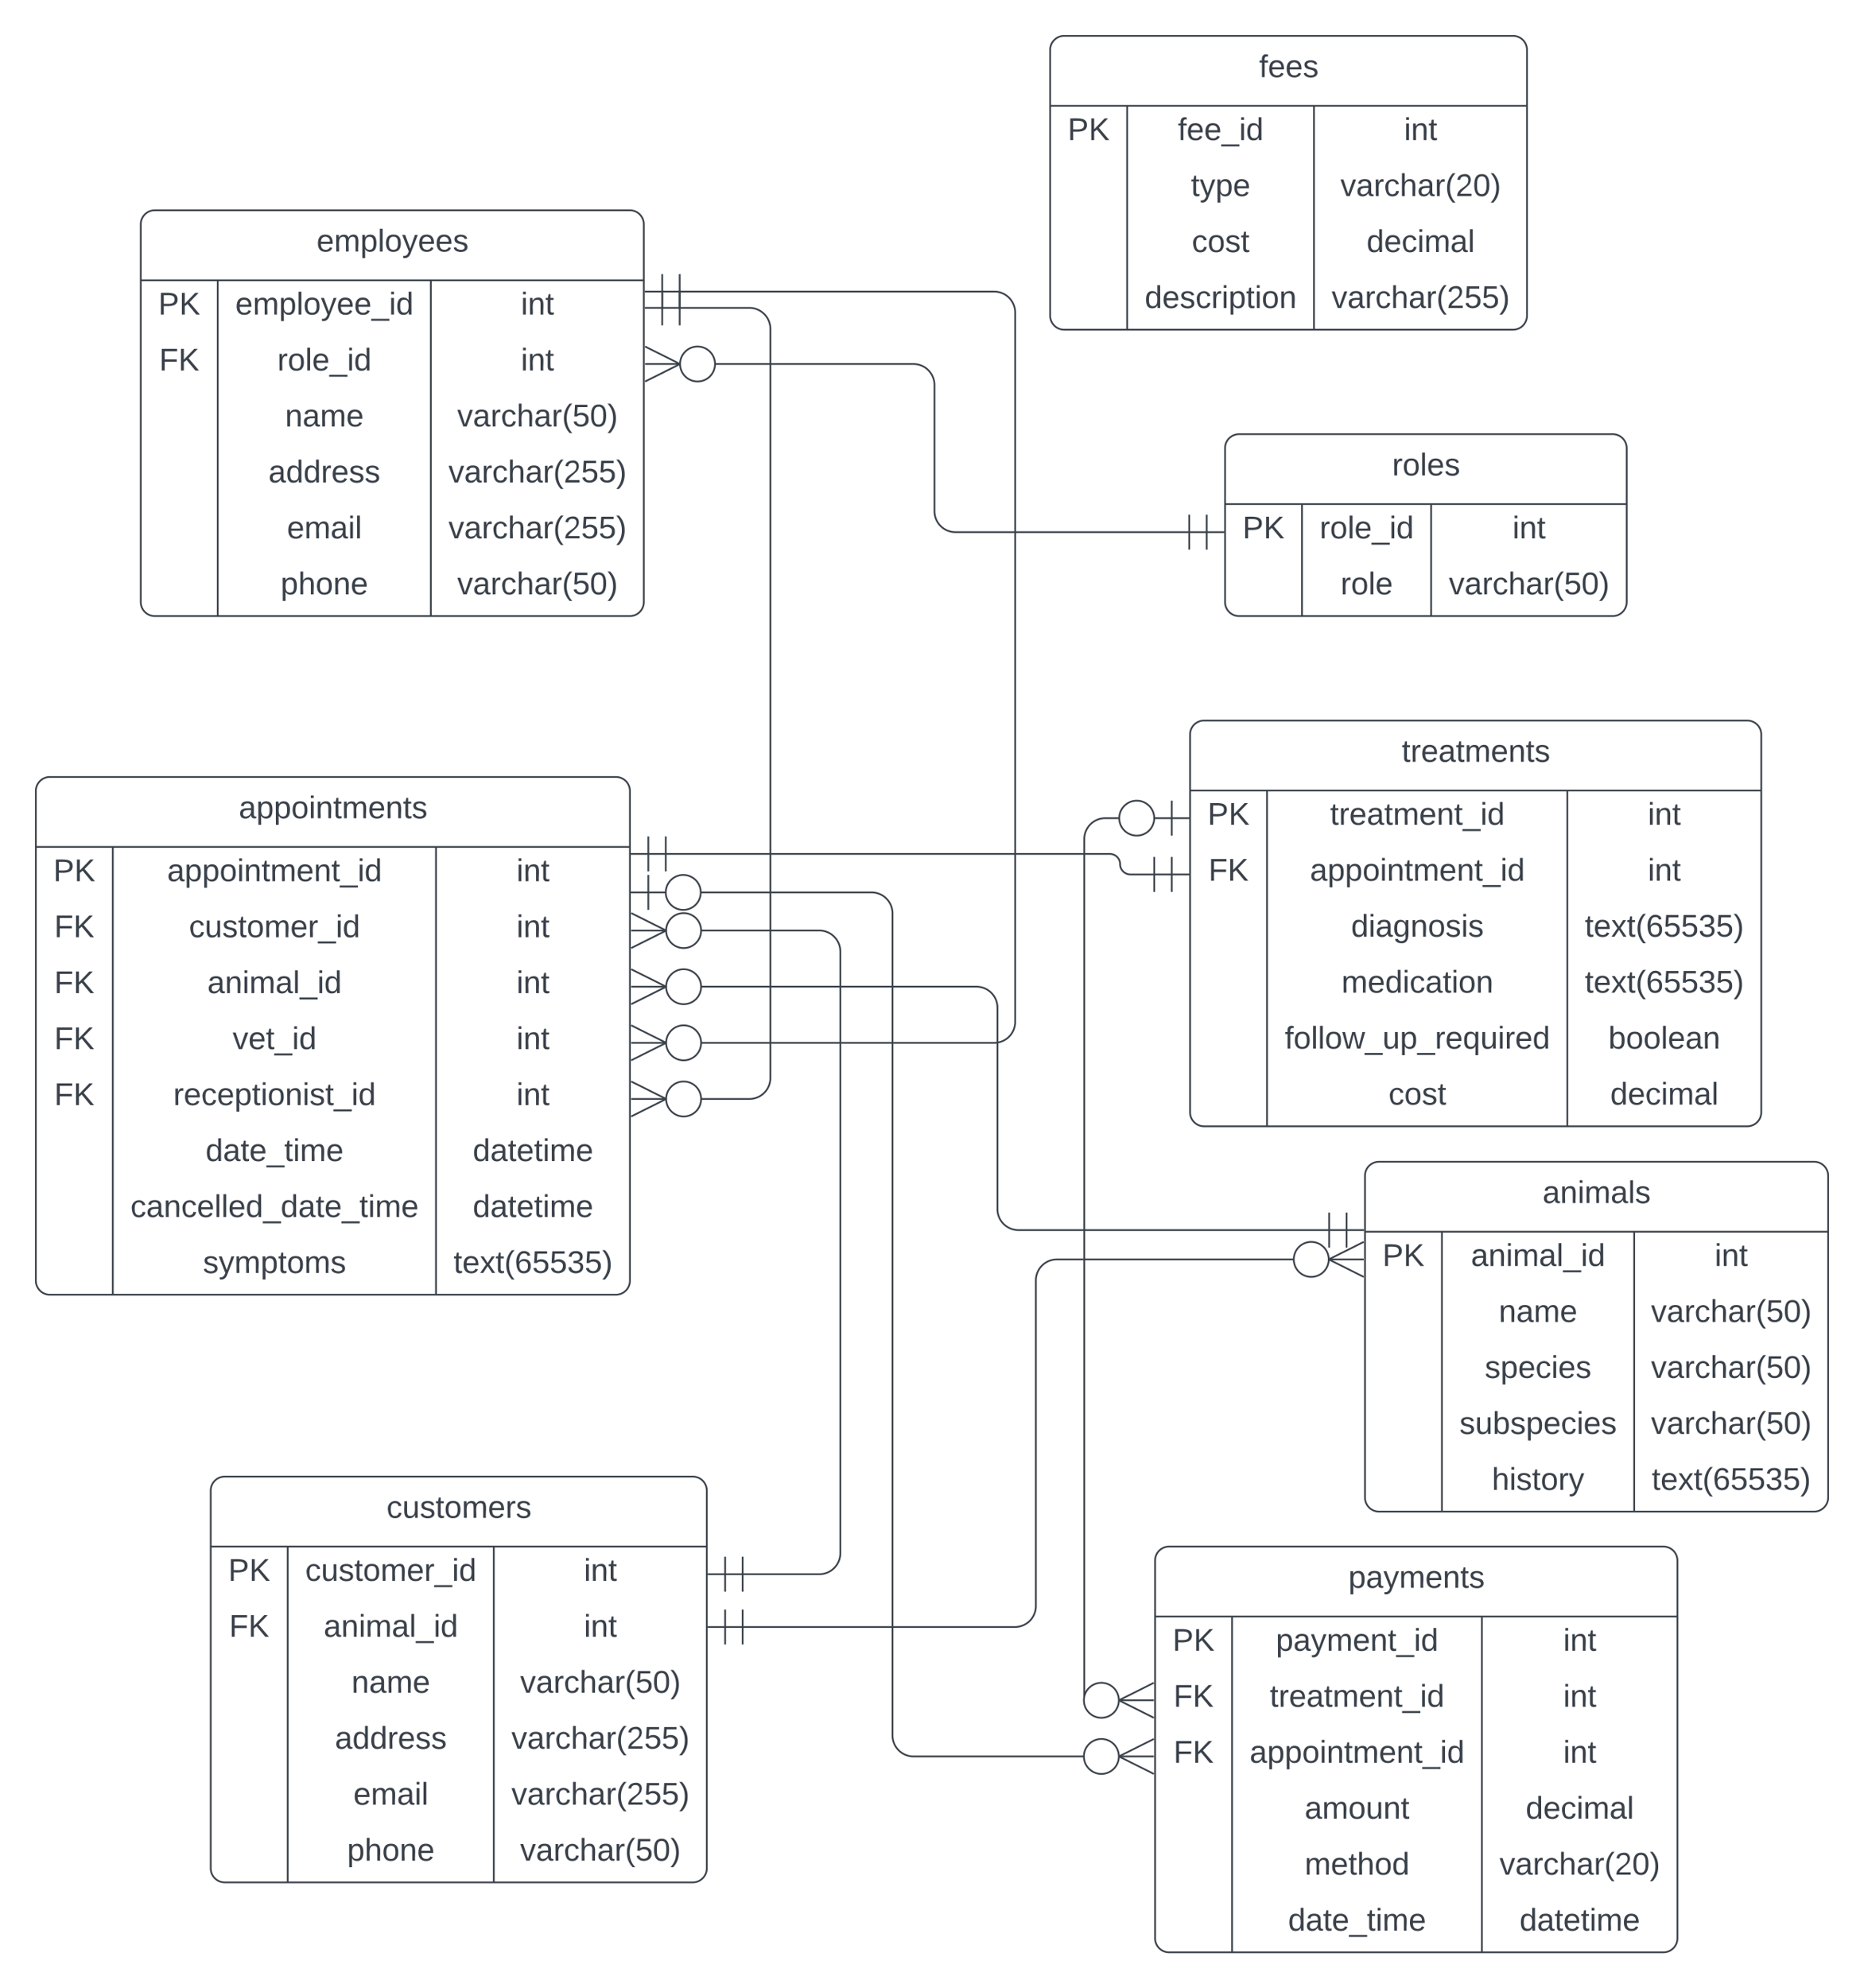 <svg xmlns="http://www.w3.org/2000/svg" xmlns:xlink="http://www.w3.org/1999/xlink" xmlns:lucid="lucid" width="1065.85" height="1136.73"><g transform="translate(-419.5 684.229)" lucid:page-tab-id="0_0"><path d="M0-1000h1500V500H0z" fill="#fff"/><path d="M1200-12a8 8 0 0 1 8-8h248.85a8 8 0 0 1 8 8v184a8 8 0 0 1-8 8H1208a8 8 0 0 1-8-8z" fill="#fff"/><path d="M1200-12a8 8 0 0 1 8-8h248.85a8 8 0 0 1 8 8v184a8 8 0 0 1-8 8H1208a8 8 0 0 1-8-8zM1200 20h264.85M1244 20v160M1353.95 20v160" stroke="#3a414a" fill="none"/><use xlink:href="#a" transform="matrix(1,0,0,1,1210,-20) translate(91.575 23.6)"/><use xlink:href="#b" transform="matrix(1,0,0,1,1205,22.5) translate(5 17.1)"/><use xlink:href="#c" transform="matrix(1,0,0,1,1249,22.5) translate(11.6 17.1)"/><use xlink:href="#d" transform="matrix(1,0,0,1,1358.95,22.5) translate(41.025 17.1)"/><use xlink:href="#e" transform="matrix(1,0,0,1,1249,54.5) translate(27.525 17.1)"/><use xlink:href="#f" transform="matrix(1,0,0,1,1358.95,54.5) translate(4.6 17.1)"/><use xlink:href="#g" transform="matrix(1,0,0,1,1249,86.5) translate(19.525 17.1)"/><use xlink:href="#f" transform="matrix(1,0,0,1,1358.95,86.5) translate(4.6 17.1)"/><use xlink:href="#h" transform="matrix(1,0,0,1,1249,118.5) translate(5.025 17.1)"/><use xlink:href="#f" transform="matrix(1,0,0,1,1358.95,118.5) translate(4.6 17.1)"/><use xlink:href="#i" transform="matrix(1,0,0,1,1249,150.5) translate(23.55 17.1)"/><use xlink:href="#j" transform="matrix(1,0,0,1,1358.95,150.5) translate(5.05 17.1)"/><path d="M440-232a8 8 0 0 1 8-8h323.7a8 8 0 0 1 8 8V48a8 8 0 0 1-8 8H448a8 8 0 0 1-8-8z" fill="#fff"/><path d="M440-232a8 8 0 0 1 8-8h323.7a8 8 0 0 1 8 8V48a8 8 0 0 1-8 8H448a8 8 0 0 1-8-8zM440-200h339.7M484-200V56M668.8-200V56" stroke="#3a414a" fill="none"/><use xlink:href="#k" transform="matrix(1,0,0,1,450,-240) translate(106.05 23.6)"/><use xlink:href="#b" transform="matrix(1,0,0,1,445,-197.5) translate(5 17.1)"/><use xlink:href="#l" transform="matrix(1,0,0,1,489,-197.5) translate(26.075 17.1)"/><use xlink:href="#d" transform="matrix(1,0,0,1,673.8,-197.5) translate(41.025 17.1)"/><use xlink:href="#m" transform="matrix(1,0,0,1,445,-165.5) translate(5.525 17.1)"/><use xlink:href="#n" transform="matrix(1,0,0,1,489,-165.5) translate(38.575 17.1)"/><use xlink:href="#d" transform="matrix(1,0,0,1,673.8,-165.5) translate(41.025 17.1)"/><use xlink:href="#m" transform="matrix(1,0,0,1,445,-133.5) translate(5.525 17.1)"/><use xlink:href="#c" transform="matrix(1,0,0,1,489,-133.5) translate(49.1 17.1)"/><use xlink:href="#d" transform="matrix(1,0,0,1,673.8,-133.5) translate(41.025 17.1)"/><use xlink:href="#m" transform="matrix(1,0,0,1,445,-101.5) translate(5.525 17.1)"/><use xlink:href="#o" transform="matrix(1,0,0,1,489,-101.5) translate(63.525 17.1)"/><use xlink:href="#d" transform="matrix(1,0,0,1,673.8,-101.5) translate(41.025 17.1)"/><use xlink:href="#m" transform="matrix(1,0,0,1,445,-69.5) translate(5.525 17.1)"/><use xlink:href="#p" transform="matrix(1,0,0,1,489,-69.5) translate(29.6 17.1)"/><use xlink:href="#d" transform="matrix(1,0,0,1,673.8,-69.5) translate(41.025 17.1)"/><use xlink:href="#q" transform="matrix(1,0,0,1,489,-37.5) translate(48.05 17.1)"/><use xlink:href="#r" transform="matrix(1,0,0,1,673.8,-37.5) translate(16.05 17.1)"/><use xlink:href="#s" transform="matrix(1,0,0,1,489,-5.5) translate(5.1 17.1)"/><use xlink:href="#r" transform="matrix(1,0,0,1,673.8,-5.5) translate(16.05 17.1)"/><use xlink:href="#t" transform="matrix(1,0,0,1,489,26.5) translate(46.55 17.1)"/><use xlink:href="#j" transform="matrix(1,0,0,1,673.8,26.5) translate(5.05 17.1)"/><path d="M540 168a8 8 0 0 1 8-8h267.65a8 8 0 0 1 8 8v216a8 8 0 0 1-8 8H548a8 8 0 0 1-8-8z" fill="#fff"/><path d="M540 168a8 8 0 0 1 8-8h267.65a8 8 0 0 1 8 8v216a8 8 0 0 1-8 8H548a8 8 0 0 1-8-8zM540 200h283.65M584 200v192M701.85 200v192" stroke="#3a414a" fill="none"/><use xlink:href="#u" transform="matrix(1,0,0,1,550,160) translate(90.55 23.6)"/><use xlink:href="#b" transform="matrix(1,0,0,1,545,202.5) translate(5 17.1)"/><use xlink:href="#n" transform="matrix(1,0,0,1,589,202.5) translate(5.075 17.1)"/><use xlink:href="#d" transform="matrix(1,0,0,1,706.85,202.5) translate(46.525 17.1)"/><use xlink:href="#m" transform="matrix(1,0,0,1,545,234.5) translate(5.525 17.1)"/><use xlink:href="#c" transform="matrix(1,0,0,1,589,234.5) translate(15.6 17.1)"/><use xlink:href="#d" transform="matrix(1,0,0,1,706.85,234.5) translate(46.525 17.1)"/><use xlink:href="#e" transform="matrix(1,0,0,1,589,266.5) translate(31.525 17.1)"/><use xlink:href="#f" transform="matrix(1,0,0,1,706.85,266.5) translate(10.1 17.1)"/><use xlink:href="#v" transform="matrix(1,0,0,1,589,298.5) translate(22.025 17.1)"/><use xlink:href="#w" transform="matrix(1,0,0,1,706.85,298.5) translate(5.1 17.1)"/><use xlink:href="#x" transform="matrix(1,0,0,1,589,330.5) translate(32.575 17.1)"/><use xlink:href="#w" transform="matrix(1,0,0,1,706.85,330.5) translate(5.1 17.1)"/><use xlink:href="#y" transform="matrix(1,0,0,1,589,362.5) translate(29 17.1)"/><use xlink:href="#f" transform="matrix(1,0,0,1,706.85,362.5) translate(10.1 17.1)"/><path d="M500-556a8 8 0 0 1 8-8h271.65a8 8 0 0 1 8 8v216a8 8 0 0 1-8 8H508a8 8 0 0 1-8-8z" fill="#fff"/><path d="M500-556a8 8 0 0 1 8-8h271.65a8 8 0 0 1 8 8v216a8 8 0 0 1-8 8H508a8 8 0 0 1-8-8zM500-524h287.65M544-524v192M665.85-524v192" stroke="#3a414a" fill="none"/><use xlink:href="#z" transform="matrix(1,0,0,1,510,-564) translate(90.55 23.6)"/><use xlink:href="#b" transform="matrix(1,0,0,1,505,-521.5) translate(5 17.1)"/><use xlink:href="#A" transform="matrix(1,0,0,1,549,-521.5) translate(5.075 17.1)"/><use xlink:href="#d" transform="matrix(1,0,0,1,670.85,-521.5) translate(46.525 17.1)"/><use xlink:href="#m" transform="matrix(1,0,0,1,505,-489.5) translate(5.525 17.1)"/><use xlink:href="#B" transform="matrix(1,0,0,1,549,-489.5) translate(29.075 17.1)"/><use xlink:href="#d" transform="matrix(1,0,0,1,670.85,-489.5) translate(46.525 17.1)"/><use xlink:href="#e" transform="matrix(1,0,0,1,549,-457.5) translate(33.525 17.1)"/><use xlink:href="#f" transform="matrix(1,0,0,1,670.85,-457.5) translate(10.1 17.1)"/><use xlink:href="#v" transform="matrix(1,0,0,1,549,-425.5) translate(24.025 17.1)"/><use xlink:href="#w" transform="matrix(1,0,0,1,670.85,-425.5) translate(5.1 17.1)"/><use xlink:href="#x" transform="matrix(1,0,0,1,549,-393.5) translate(34.575 17.1)"/><use xlink:href="#w" transform="matrix(1,0,0,1,670.85,-393.5) translate(5.1 17.1)"/><use xlink:href="#y" transform="matrix(1,0,0,1,549,-361.5) translate(31 17.1)"/><use xlink:href="#f" transform="matrix(1,0,0,1,670.85,-361.5) translate(10.1 17.1)"/><path d="M1020-655.73a8 8 0 0 1 8-8h256.65a8 8 0 0 1 8 8v152a8 8 0 0 1-8 8H1028a8 8 0 0 1-8-8z" fill="#fff"/><path d="M1020-655.73a8 8 0 0 1 8-8h256.65a8 8 0 0 1 8 8v152a8 8 0 0 1-8 8H1028a8 8 0 0 1-8-8zM1020-623.73h272.65M1064-623.73v128M1170.85-623.73v128" stroke="#3a414a" fill="none"/><use xlink:href="#C" transform="matrix(1,0,0,1,1030,-663.729) translate(109.5 23.6)"/><use xlink:href="#b" transform="matrix(1,0,0,1,1025,-621.229) translate(5 17.1)"/><use xlink:href="#D" transform="matrix(1,0,0,1,1069,-621.229) translate(24.025 17.1)"/><use xlink:href="#d" transform="matrix(1,0,0,1,1175.85,-621.229) translate(46.525 17.1)"/><use xlink:href="#E" transform="matrix(1,0,0,1,1069,-589.229) translate(31.5 17.1)"/><use xlink:href="#F" transform="matrix(1,0,0,1,1175.85,-589.229) translate(10.1 17.1)"/><use xlink:href="#G" transform="matrix(1,0,0,1,1069,-557.229) translate(32 17.1)"/><use xlink:href="#H" transform="matrix(1,0,0,1,1175.85,-557.229) translate(25.075 17.1)"/><use xlink:href="#I" transform="matrix(1,0,0,1,1069,-525.229) translate(5.075 17.1)"/><use xlink:href="#w" transform="matrix(1,0,0,1,1175.85,-525.229) translate(5.1 17.1)"/><path d="M1080 208a8 8 0 0 1 8-8h282.65a8 8 0 0 1 8 8v216a8 8 0 0 1-8 8H1088a8 8 0 0 1-8-8z" fill="#fff"/><path d="M1080 208a8 8 0 0 1 8-8h282.65a8 8 0 0 1 8 8v216a8 8 0 0 1-8 8H1088a8 8 0 0 1-8-8zM1080 240h298.65M1124 240v192M1266.85 240v192" stroke="#3a414a" fill="none"/><use xlink:href="#J" transform="matrix(1,0,0,1,1090,200) translate(100.525 23.6)"/><use xlink:href="#b" transform="matrix(1,0,0,1,1085,242.5) translate(5 17.1)"/><use xlink:href="#K" transform="matrix(1,0,0,1,1129,242.5) translate(20.05 17.1)"/><use xlink:href="#d" transform="matrix(1,0,0,1,1271.85,242.5) translate(41.525 17.1)"/><use xlink:href="#m" transform="matrix(1,0,0,1,1085,274.5) translate(5.525 17.1)"/><use xlink:href="#L" transform="matrix(1,0,0,1,1129,274.5) translate(16.575 17.1)"/><use xlink:href="#d" transform="matrix(1,0,0,1,1271.85,274.5) translate(41.525 17.1)"/><use xlink:href="#m" transform="matrix(1,0,0,1,1085,306.5) translate(5.525 17.1)"/><use xlink:href="#l" transform="matrix(1,0,0,1,1129,306.5) translate(5.075 17.1)"/><use xlink:href="#d" transform="matrix(1,0,0,1,1271.85,306.5) translate(41.525 17.1)"/><use xlink:href="#M" transform="matrix(1,0,0,1,1129,338.5) translate(36.525 17.1)"/><use xlink:href="#H" transform="matrix(1,0,0,1,1271.85,338.5) translate(20.075 17.1)"/><use xlink:href="#N" transform="matrix(1,0,0,1,1129,370.5) translate(36.525 17.1)"/><use xlink:href="#F" transform="matrix(1,0,0,1,1271.85,370.5) translate(5.1 17.1)"/><use xlink:href="#q" transform="matrix(1,0,0,1,1129,402.5) translate(27.05 17.1)"/><use xlink:href="#r" transform="matrix(1,0,0,1,1271.85,402.5) translate(16.55 17.1)"/><path d="M1120-428a8 8 0 0 1 8-8h213.65a8 8 0 0 1 8 8v88a8 8 0 0 1-8 8H1128a8 8 0 0 1-8-8z" fill="#fff"/><path d="M1120-428a8 8 0 0 1 8-8h213.65a8 8 0 0 1 8 8v88a8 8 0 0 1-8 8H1128a8 8 0 0 1-8-8zM1120-396h229.65M1164-396v64M1237.85-396v64" stroke="#3a414a" fill="none"/><use xlink:href="#O" transform="matrix(1,0,0,1,1130,-436) translate(85.55 23.6)"/><use xlink:href="#b" transform="matrix(1,0,0,1,1125,-393.5) translate(5 17.1)"/><use xlink:href="#B" transform="matrix(1,0,0,1,1169,-393.5) translate(5.075 17.1)"/><use xlink:href="#d" transform="matrix(1,0,0,1,1242.85,-393.5) translate(41.525 17.1)"/><use xlink:href="#P" transform="matrix(1,0,0,1,1169,-361.5) translate(17.05 17.1)"/><use xlink:href="#f" transform="matrix(1,0,0,1,1242.85,-361.5) translate(5.1 17.1)"/><path d="M1100-264.27a8 8 0 0 1 8-8h310.6a8 8 0 0 1 8 8v216a8 8 0 0 1-8 8H1108a8 8 0 0 1-8-8z" fill="#fff"/><path d="M1100-264.27a8 8 0 0 1 8-8h310.6a8 8 0 0 1 8 8v216a8 8 0 0 1-8 8H1108a8 8 0 0 1-8-8zM1100-232.27h326.6M1144-232.27v192M1315.7-232.27v192" stroke="#3a414a" fill="none"/><use xlink:href="#Q" transform="matrix(1,0,0,1,1110,-272.271) translate(111.05 23.6)"/><use xlink:href="#b" transform="matrix(1,0,0,1,1105,-229.771) translate(5 17.1)"/><use xlink:href="#L" transform="matrix(1,0,0,1,1149,-229.771) translate(31.075 17.1)"/><use xlink:href="#d" transform="matrix(1,0,0,1,1320.7,-229.771) translate(41.025 17.1)"/><use xlink:href="#m" transform="matrix(1,0,0,1,1105,-197.771) translate(5.525 17.1)"/><use xlink:href="#l" transform="matrix(1,0,0,1,1149,-197.771) translate(19.575 17.1)"/><use xlink:href="#d" transform="matrix(1,0,0,1,1320.7,-197.771) translate(41.025 17.1)"/><use xlink:href="#R" transform="matrix(1,0,0,1,1149,-165.771) translate(43.05 17.1)"/><use xlink:href="#j" transform="matrix(1,0,0,1,1320.7,-165.771) translate(5.05 17.1)"/><use xlink:href="#S" transform="matrix(1,0,0,1,1149,-133.771) translate(37.575 17.1)"/><use xlink:href="#j" transform="matrix(1,0,0,1,1320.7,-133.771) translate(5.05 17.1)"/><use xlink:href="#T" transform="matrix(1,0,0,1,1149,-101.771) translate(5.15 17.1)"/><use xlink:href="#U" transform="matrix(1,0,0,1,1320.7,-101.771) translate(18.525 17.1)"/><use xlink:href="#G" transform="matrix(1,0,0,1,1149,-69.771) translate(64.5 17.1)"/><use xlink:href="#H" transform="matrix(1,0,0,1,1320.7,-69.771) translate(19.575 17.1)"/><path d="M800.2-196h253.93a5.87 5.87 0 0 1 5.87 5.87 5.87 5.87 0 0 0 5.87 5.86h13.63" stroke="#3a414a" fill="none"/><path d="M790.2-186v-20M780.2-196h20M800.2-186v-20M1089.5-194.27v20M1099.5-184.27h-20M1079.5-194.27v20" stroke="#3a414a" fill="#fff"/><path d="M844.15 215.8H888a12 12 0 0 0 12-12V-140.2a12 12 0 0 0-12-12h-68.3" stroke="#3a414a" fill="none"/><path d="M834.15 225.8v-20M824.15 215.8h20M844.15 225.8v-20" stroke="#3a414a" fill="#fff"/><path d="M780.42-162.18l20 10-20 10" stroke="#3a414a" fill="#fff" fill-opacity="0"/><path d="M780.42-152.18h20M820.42-152.18c0 5.53-4.47 10-10 10-5.52 0-10-4.47-10-10 0-5.52 4.48-10 10-10 5.53 0 10 4.48 10 10" stroke="#3a414a" fill="#fff"/><path d="M1179.5 19.07h-177.65a12 12 0 0 1-12-12V-108.1a12 12 0 0 0-12-12H819.7" stroke="#3a414a" fill="none"/><path d="M1189.5 9.06v20M1199.5 19.07h-20M1179.5 9.06v20" stroke="#3a414a" fill="#fff"/><path d="M780.42-130.08l20 10-20 10" stroke="#3a414a" fill="#fff" fill-opacity="0"/><path d="M780.42-120.08h20M820.42-120.08c0 5.52-4.47 10-10 10-5.52 0-10-4.48-10-10 0-5.53 4.48-10 10-10 5.53 0 10 4.48 10 10" stroke="#3a414a" fill="#fff"/><path d="M808.15-517.5H988a12 12 0 0 1 12 12V-100a12 12 0 0 1-12 12H819.7" stroke="#3a414a" fill="none"/><path d="M798.15-507.5v-20M788.15-517.5h20M808.15-507.5v-20" stroke="#3a414a" fill="#fff"/><path d="M780.42-98l20 10-20 10" stroke="#3a414a" fill="#fff" fill-opacity="0"/><path d="M780.42-88h20M820.42-88c0 5.53-4.47 10-10 10-5.52 0-10-4.47-10-10 0-5.5 4.48-10 10-10 5.53 0 10 4.5 10 10" stroke="#3a414a" fill="#fff"/><path d="M808.15-508.2H848a12 12 0 0 1 12 12v428.3a12 12 0 0 1-12 12h-28.3" stroke="#3a414a" fill="none"/><path d="M798.15-498.2v-20M788.15-508.2h20M808.15-498.2v-20" stroke="#3a414a" fill="#fff"/><path d="M780.42-65.9l20 10-20 10" stroke="#3a414a" fill="#fff" fill-opacity="0"/><path d="M780.42-55.9h20M820.42-55.9c0 5.53-4.47 10-10 10-5.52 0-10-4.47-10-10 0-5.52 4.48-10 10-10 5.53 0 10 4.48 10 10" stroke="#3a414a" fill="#fff"/><path d="M827.65-476.1h114.18a12 12 0 0 1 12 12v72.12a12 12 0 0 0 12 12h133.67" stroke="#3a414a" fill="none"/><path d="M788.37-486.1l20 10-20 10" stroke="#3a414a" fill="#fff" fill-opacity="0"/><path d="M788.37-476.1h20M828.37-476.1c0 5.53-4.47 10-10 10-5.52 0-10-4.47-10-10 0-5.52 4.48-10 10-10 5.53 0 10 4.48 10 10M1109.5-389.98v20M1119.5-379.98h-20M1099.5-389.98v20" stroke="#3a414a" fill="#fff"/><path d="M1060-216.45h-8.5a12 12 0 0 0-12 12V287.4a.5.5 0 0 0 .5.5" stroke="#3a414a" fill="none"/><path d="M1089.5-226.45v20M1099.5-216.45h-20M1079.5-216.45c0 5.52-4.48 10-10 10s-10-4.48-10-10c0-5.53 4.48-10 10-10s10 4.47 10 10" stroke="#3a414a" fill="#fff"/><path d="M1079.28 297.9l-20-10 20-10" stroke="#3a414a" fill="#fff" fill-opacity="0"/><path d="M1079.28 287.9h-20M1059.28 287.9c0 5.53-4.48 10-10 10-5.53 0-10-4.47-10-10 0-5.52 4.47-10 10-10 5.52 0 10 4.48 10 10" stroke="#3a414a" fill="#fff"/><path d="M1160 35.83h-136.17a12 12 0 0 0-12 12V234a12 12 0 0 1-12 12H844.14" stroke="#3a414a" fill="none"/><path d="M1199.28 45.83l-20-10 20-10" stroke="#3a414a" fill="#fff" fill-opacity="0"/><path d="M1199.28 35.83h-20M1179.28 35.83c0 5.53-4.48 10-10 10-5.53 0-10-4.47-10-10 0-5.52 4.47-10 10-10 5.52 0 10 4.48 10 10M834.15 256v-20M824.15 246h20M844.15 256v-20" stroke="#3a414a" fill="#fff"/><path d="M1040 320h-98.15a12 12 0 0 1-12-12v-470a12 12 0 0 0-12-12H819.7" stroke="#3a414a" fill="none"/><path d="M1079.28 330l-20-10 20-10" stroke="#3a414a" fill="#fff" fill-opacity="0"/><path d="M1079.28 320h-20M1059.28 320c0 5.54-4.48 10-10 10-5.53 0-10-4.46-10-10 0-5.5 4.47-10 10-10 5.52 0 10 4.5 10 10M790.2-164v-20M780.2-174h20M820.2-174c0 5.52-4.48 10-10 10s-10-4.48-10-10 4.48-10 10-10 10 4.48 10 10" stroke="#3a414a" fill="#fff"/><defs><path fill="#3a414a" d="M141-36C126-15 110 5 73 4 37 3 15-17 15-53c-1-64 63-63 125-63 3-35-9-54-41-54-24 1-41 7-42 31l-33-3c5-37 33-52 76-52 45 0 72 20 72 64v82c-1 20 7 32 28 27v20c-31 9-61-2-59-35zM48-53c0 20 12 33 32 33 41-3 63-29 60-74-43 2-92-5-92 41" id="V"/><path fill="#3a414a" d="M117-194c89-4 53 116 60 194h-32v-121c0-31-8-49-39-48C34-167 62-67 57 0H25l-1-190h30c1 10-1 24 2 32 11-22 29-35 61-36" id="W"/><path fill="#3a414a" d="M24-231v-30h32v30H24zM24 0v-190h32V0H24" id="X"/><path fill="#3a414a" d="M210-169c-67 3-38 105-44 169h-31v-121c0-29-5-50-35-48C34-165 62-65 56 0H25l-1-190h30c1 10-1 24 2 32 10-44 99-50 107 0 11-21 27-35 58-36 85-2 47 119 55 194h-31v-121c0-29-5-49-35-48" id="Y"/><path fill="#3a414a" d="M24 0v-261h32V0H24" id="Z"/><path fill="#3a414a" d="M135-143c-3-34-86-38-87 0 15 53 115 12 119 90S17 21 10-45l28-5c4 36 97 45 98 0-10-56-113-15-118-90-4-57 82-63 122-42 12 7 21 19 24 35" id="aa"/><g id="a"><use transform="matrix(0.05,0,0,0.05,0,0)" xlink:href="#V"/><use transform="matrix(0.05,0,0,0.05,10,0)" xlink:href="#W"/><use transform="matrix(0.05,0,0,0.05,20,0)" xlink:href="#X"/><use transform="matrix(0.05,0,0,0.05,23.95,0)" xlink:href="#Y"/><use transform="matrix(0.05,0,0,0.05,38.9,0)" xlink:href="#V"/><use transform="matrix(0.05,0,0,0.05,48.9,0)" xlink:href="#Z"/><use transform="matrix(0.05,0,0,0.05,52.85,0)" xlink:href="#aa"/></g><path fill="#3a414a" d="M30-248c87 1 191-15 191 75 0 78-77 80-158 76V0H30v-248zm33 125c57 0 124 11 124-50 0-59-68-47-124-48v98" id="ab"/><path fill="#3a414a" d="M194 0L95-120 63-95V0H30v-248h33v124l119-124h40L117-140 236 0h-42" id="ac"/><g id="b"><use transform="matrix(0.05,0,0,0.05,0,0)" xlink:href="#ab"/><use transform="matrix(0.05,0,0,0.05,12,0)" xlink:href="#ac"/></g><path fill="#3a414a" d="M-5 72V49h209v23H-5" id="ad"/><path fill="#3a414a" d="M85-194c31 0 48 13 60 33l-1-100h32l1 261h-30c-2-10 0-23-3-31C134-8 116 4 85 4 32 4 16-35 15-94c0-66 23-100 70-100zm9 24c-40 0-46 34-46 75 0 40 6 74 45 74 42 0 51-32 51-76 0-42-9-74-50-73" id="ae"/><g id="c"><use transform="matrix(0.05,0,0,0.05,0,0)" xlink:href="#V"/><use transform="matrix(0.05,0,0,0.05,10,0)" xlink:href="#W"/><use transform="matrix(0.05,0,0,0.05,20,0)" xlink:href="#X"/><use transform="matrix(0.05,0,0,0.05,23.95,0)" xlink:href="#Y"/><use transform="matrix(0.05,0,0,0.05,38.9,0)" xlink:href="#V"/><use transform="matrix(0.05,0,0,0.05,48.9,0)" xlink:href="#Z"/><use transform="matrix(0.05,0,0,0.05,52.85,0)" xlink:href="#ad"/><use transform="matrix(0.05,0,0,0.05,62.85,0)" xlink:href="#X"/><use transform="matrix(0.05,0,0,0.05,66.8,0)" xlink:href="#ae"/></g><path fill="#3a414a" d="M59-47c-2 24 18 29 38 22v24C64 9 27 4 27-40v-127H5v-23h24l9-43h21v43h35v23H59v120" id="af"/><g id="d"><use transform="matrix(0.05,0,0,0.05,0,0)" xlink:href="#X"/><use transform="matrix(0.05,0,0,0.05,3.95,0)" xlink:href="#W"/><use transform="matrix(0.05,0,0,0.05,13.95,0)" xlink:href="#af"/></g><path fill="#3a414a" d="M100-194c63 0 86 42 84 106H49c0 40 14 67 53 68 26 1 43-12 49-29l28 8c-11 28-37 45-77 45C44 4 14-33 15-96c1-61 26-98 85-98zm52 81c6-60-76-77-97-28-3 7-6 17-6 28h103" id="ag"/><g id="e"><use transform="matrix(0.05,0,0,0.05,0,0)" xlink:href="#W"/><use transform="matrix(0.05,0,0,0.05,10,0)" xlink:href="#V"/><use transform="matrix(0.05,0,0,0.05,20,0)" xlink:href="#Y"/><use transform="matrix(0.05,0,0,0.05,34.95,0)" xlink:href="#ag"/></g><path fill="#3a414a" d="M108 0H70L1-190h34L89-25l56-165h34" id="ah"/><path fill="#3a414a" d="M114-163C36-179 61-72 57 0H25l-1-190h30c1 12-1 29 2 39 6-27 23-49 58-41v29" id="ai"/><path fill="#3a414a" d="M96-169c-40 0-48 33-48 73s9 75 48 75c24 0 41-14 43-38l32 2c-6 37-31 61-74 61-59 0-76-41-82-99-10-93 101-131 147-64 4 7 5 14 7 22l-32 3c-4-21-16-35-41-35" id="aj"/><path fill="#3a414a" d="M106-169C34-169 62-67 57 0H25v-261h32l-1 103c12-21 28-36 61-36 89 0 53 116 60 194h-32v-121c2-32-8-49-39-48" id="ak"/><path fill="#3a414a" d="M87 75C49 33 22-17 22-94c0-76 28-126 65-167h31c-38 41-64 92-64 168S80 34 118 75H87" id="al"/><path fill="#3a414a" d="M54-142c48-35 137-8 131 61C196 18 31 33 14-55l32-4c7 23 22 37 52 37 35-1 51-22 54-58 4-55-73-65-99-34H22l8-134h141v27H59" id="am"/><path fill="#3a414a" d="M101-251c68 0 85 55 85 127S166 4 100 4C33 4 14-52 14-124c0-73 17-127 87-127zm-1 229c47 0 54-49 54-102s-4-102-53-102c-51 0-55 48-55 102 0 53 5 102 54 102" id="an"/><path fill="#3a414a" d="M33-261c38 41 65 92 65 168S71 34 33 75H2C39 34 66-17 66-93S39-220 2-261h31" id="ao"/><g id="f"><use transform="matrix(0.05,0,0,0.05,0,0)" xlink:href="#ah"/><use transform="matrix(0.05,0,0,0.05,9,0)" xlink:href="#V"/><use transform="matrix(0.05,0,0,0.05,19,0)" xlink:href="#ai"/><use transform="matrix(0.05,0,0,0.05,24.95,0)" xlink:href="#aj"/><use transform="matrix(0.05,0,0,0.05,33.95,0)" xlink:href="#ak"/><use transform="matrix(0.05,0,0,0.05,43.95,0)" xlink:href="#V"/><use transform="matrix(0.05,0,0,0.05,53.95,0)" xlink:href="#ai"/><use transform="matrix(0.05,0,0,0.05,59.9,0)" xlink:href="#al"/><use transform="matrix(0.05,0,0,0.05,65.85,0)" xlink:href="#am"/><use transform="matrix(0.05,0,0,0.05,75.85,0)" xlink:href="#an"/><use transform="matrix(0.05,0,0,0.05,85.85,0)" xlink:href="#ao"/></g><path fill="#3a414a" d="M115-194c55 1 70 41 70 98S169 2 115 4C84 4 66-9 55-30l1 105H24l-1-265h31l2 30c10-21 28-34 59-34zm-8 174c40 0 45-34 45-75s-6-73-45-74c-42 0-51 32-51 76 0 43 10 73 51 73" id="ap"/><g id="g"><use transform="matrix(0.05,0,0,0.05,0,0)" xlink:href="#aa"/><use transform="matrix(0.05,0,0,0.05,9,0)" xlink:href="#ap"/><use transform="matrix(0.05,0,0,0.05,19,0)" xlink:href="#ag"/><use transform="matrix(0.05,0,0,0.05,29,0)" xlink:href="#aj"/><use transform="matrix(0.05,0,0,0.05,38,0)" xlink:href="#X"/><use transform="matrix(0.05,0,0,0.05,41.95,0)" xlink:href="#ag"/><use transform="matrix(0.05,0,0,0.05,51.95,0)" xlink:href="#aa"/></g><path fill="#3a414a" d="M84 4C-5 8 30-112 23-190h32v120c0 31 7 50 39 49 72-2 45-101 50-169h31l1 190h-30c-1-10 1-25-2-33-11 22-28 36-60 37" id="aq"/><path fill="#3a414a" d="M115-194c53 0 69 39 70 98 0 66-23 100-70 100C84 3 66-7 56-30L54 0H23l1-261h32v101c10-23 28-34 59-34zm-8 174c40 0 45-34 45-75 0-40-5-75-45-74-42 0-51 32-51 76 0 43 10 73 51 73" id="ar"/><g id="h"><use transform="matrix(0.05,0,0,0.05,0,0)" xlink:href="#aa"/><use transform="matrix(0.05,0,0,0.05,9,0)" xlink:href="#aq"/><use transform="matrix(0.05,0,0,0.05,19,0)" xlink:href="#ar"/><use transform="matrix(0.05,0,0,0.05,29,0)" xlink:href="#aa"/><use transform="matrix(0.05,0,0,0.05,38,0)" xlink:href="#ap"/><use transform="matrix(0.05,0,0,0.05,48,0)" xlink:href="#ag"/><use transform="matrix(0.05,0,0,0.05,58,0)" xlink:href="#aj"/><use transform="matrix(0.05,0,0,0.05,67,0)" xlink:href="#X"/><use transform="matrix(0.05,0,0,0.05,70.95,0)" xlink:href="#ag"/><use transform="matrix(0.05,0,0,0.05,80.95,0)" xlink:href="#aa"/></g><path fill="#3a414a" d="M100-194c62-1 85 37 85 99 1 63-27 99-86 99S16-35 15-95c0-66 28-99 85-99zM99-20c44 1 53-31 53-75 0-43-8-75-51-75s-53 32-53 75 10 74 51 75" id="as"/><path fill="#3a414a" d="M179-190L93 31C79 59 56 82 12 73V49c39 6 53-20 64-50L1-190h34L92-34l54-156h33" id="at"/><g id="i"><use transform="matrix(0.05,0,0,0.05,0,0)" xlink:href="#ak"/><use transform="matrix(0.05,0,0,0.05,10,0)" xlink:href="#X"/><use transform="matrix(0.05,0,0,0.05,13.95,0)" xlink:href="#aa"/><use transform="matrix(0.05,0,0,0.05,22.95,0)" xlink:href="#af"/><use transform="matrix(0.05,0,0,0.05,27.95,0)" xlink:href="#as"/><use transform="matrix(0.05,0,0,0.05,37.95,0)" xlink:href="#ai"/><use transform="matrix(0.05,0,0,0.05,43.9,0)" xlink:href="#at"/></g><path fill="#3a414a" d="M141 0L90-78 38 0H4l68-98-65-92h35l48 74 47-74h35l-64 92 68 98h-35" id="au"/><path fill="#3a414a" d="M110-160c48 1 74 30 74 79 0 53-28 85-80 85-65 0-83-55-86-122-5-90 50-162 133-122 14 7 22 21 27 39l-31 6c-5-40-67-38-82-6-9 19-15 44-15 74 11-20 30-34 60-33zm-7 138c34 0 49-23 49-58s-16-56-50-56c-29 0-50 16-49 49 1 36 15 65 50 65" id="av"/><path fill="#3a414a" d="M126-127c33 6 58 20 58 59 0 88-139 92-164 29-3-8-5-16-6-25l32-3c6 27 21 44 54 44 32 0 52-15 52-46 0-38-36-46-79-43v-28c39 1 72-4 72-42 0-27-17-43-46-43-28 0-47 15-49 41l-32-3c6-42 35-63 81-64 48-1 79 21 79 65 0 36-21 52-52 59" id="aw"/><g id="j"><use transform="matrix(0.05,0,0,0.05,0,0)" xlink:href="#af"/><use transform="matrix(0.05,0,0,0.05,5,0)" xlink:href="#ag"/><use transform="matrix(0.05,0,0,0.05,15,0)" xlink:href="#au"/><use transform="matrix(0.05,0,0,0.05,24,0)" xlink:href="#af"/><use transform="matrix(0.05,0,0,0.05,29,0)" xlink:href="#al"/><use transform="matrix(0.05,0,0,0.05,34.95,0)" xlink:href="#av"/><use transform="matrix(0.05,0,0,0.05,44.95,0)" xlink:href="#am"/><use transform="matrix(0.05,0,0,0.05,54.95,0)" xlink:href="#am"/><use transform="matrix(0.05,0,0,0.05,64.95,0)" xlink:href="#aw"/><use transform="matrix(0.05,0,0,0.05,74.95,0)" xlink:href="#am"/><use transform="matrix(0.05,0,0,0.05,84.95,0)" xlink:href="#ao"/></g><g id="k"><use transform="matrix(0.05,0,0,0.05,0,0)" xlink:href="#V"/><use transform="matrix(0.05,0,0,0.05,10,0)" xlink:href="#ap"/><use transform="matrix(0.05,0,0,0.05,20,0)" xlink:href="#ap"/><use transform="matrix(0.05,0,0,0.05,30,0)" xlink:href="#as"/><use transform="matrix(0.05,0,0,0.05,40,0)" xlink:href="#X"/><use transform="matrix(0.05,0,0,0.05,43.95,0)" xlink:href="#W"/><use transform="matrix(0.05,0,0,0.05,53.95,0)" xlink:href="#af"/><use transform="matrix(0.05,0,0,0.05,58.95,0)" xlink:href="#Y"/><use transform="matrix(0.05,0,0,0.05,73.9,0)" xlink:href="#ag"/><use transform="matrix(0.05,0,0,0.05,83.9,0)" xlink:href="#W"/><use transform="matrix(0.05,0,0,0.05,93.9,0)" xlink:href="#af"/><use transform="matrix(0.05,0,0,0.05,98.9,0)" xlink:href="#aa"/></g><g id="l"><use transform="matrix(0.05,0,0,0.05,0,0)" xlink:href="#V"/><use transform="matrix(0.05,0,0,0.05,10,0)" xlink:href="#ap"/><use transform="matrix(0.05,0,0,0.05,20,0)" xlink:href="#ap"/><use transform="matrix(0.05,0,0,0.05,30,0)" xlink:href="#as"/><use transform="matrix(0.05,0,0,0.05,40,0)" xlink:href="#X"/><use transform="matrix(0.05,0,0,0.05,43.95,0)" xlink:href="#W"/><use transform="matrix(0.05,0,0,0.05,53.95,0)" xlink:href="#af"/><use transform="matrix(0.05,0,0,0.05,58.95,0)" xlink:href="#Y"/><use transform="matrix(0.05,0,0,0.05,73.9,0)" xlink:href="#ag"/><use transform="matrix(0.05,0,0,0.05,83.9,0)" xlink:href="#W"/><use transform="matrix(0.05,0,0,0.05,93.9,0)" xlink:href="#af"/><use transform="matrix(0.05,0,0,0.05,98.9,0)" xlink:href="#ad"/><use transform="matrix(0.05,0,0,0.05,108.9,0)" xlink:href="#X"/><use transform="matrix(0.05,0,0,0.05,112.85,0)" xlink:href="#ae"/></g><path fill="#3a414a" d="M63-220v92h138v28H63V0H30v-248h175v28H63" id="ax"/><g id="m"><use transform="matrix(0.05,0,0,0.05,0,0)" xlink:href="#ax"/><use transform="matrix(0.05,0,0,0.05,10.95,0)" xlink:href="#ac"/></g><g id="n"><use transform="matrix(0.05,0,0,0.05,0,0)" xlink:href="#aj"/><use transform="matrix(0.05,0,0,0.05,9,0)" xlink:href="#aq"/><use transform="matrix(0.05,0,0,0.05,19,0)" xlink:href="#aa"/><use transform="matrix(0.05,0,0,0.05,28,0)" xlink:href="#af"/><use transform="matrix(0.05,0,0,0.05,33,0)" xlink:href="#as"/><use transform="matrix(0.05,0,0,0.05,43,0)" xlink:href="#Y"/><use transform="matrix(0.05,0,0,0.05,57.95,0)" xlink:href="#ag"/><use transform="matrix(0.05,0,0,0.05,67.95,0)" xlink:href="#ai"/><use transform="matrix(0.05,0,0,0.05,73.9,0)" xlink:href="#ad"/><use transform="matrix(0.05,0,0,0.05,83.9,0)" xlink:href="#X"/><use transform="matrix(0.05,0,0,0.05,87.85,0)" xlink:href="#ae"/></g><g id="o"><use transform="matrix(0.05,0,0,0.05,0,0)" xlink:href="#ah"/><use transform="matrix(0.05,0,0,0.05,9,0)" xlink:href="#ag"/><use transform="matrix(0.05,0,0,0.05,19,0)" xlink:href="#af"/><use transform="matrix(0.05,0,0,0.05,24,0)" xlink:href="#ad"/><use transform="matrix(0.05,0,0,0.05,34,0)" xlink:href="#X"/><use transform="matrix(0.05,0,0,0.05,37.95,0)" xlink:href="#ae"/></g><g id="p"><use transform="matrix(0.05,0,0,0.05,0,0)" xlink:href="#ai"/><use transform="matrix(0.05,0,0,0.05,5.95,0)" xlink:href="#ag"/><use transform="matrix(0.05,0,0,0.05,15.95,0)" xlink:href="#aj"/><use transform="matrix(0.05,0,0,0.05,24.95,0)" xlink:href="#ag"/><use transform="matrix(0.05,0,0,0.05,34.95,0)" xlink:href="#ap"/><use transform="matrix(0.05,0,0,0.05,44.95,0)" xlink:href="#af"/><use transform="matrix(0.05,0,0,0.05,49.95,0)" xlink:href="#X"/><use transform="matrix(0.05,0,0,0.05,53.9,0)" xlink:href="#as"/><use transform="matrix(0.05,0,0,0.05,63.9,0)" xlink:href="#W"/><use transform="matrix(0.05,0,0,0.05,73.9,0)" xlink:href="#X"/><use transform="matrix(0.05,0,0,0.05,77.85,0)" xlink:href="#aa"/><use transform="matrix(0.05,0,0,0.05,86.85,0)" xlink:href="#af"/><use transform="matrix(0.05,0,0,0.05,91.85,0)" xlink:href="#ad"/><use transform="matrix(0.05,0,0,0.05,101.85,0)" xlink:href="#X"/><use transform="matrix(0.05,0,0,0.05,105.8,0)" xlink:href="#ae"/></g><g id="q"><use transform="matrix(0.05,0,0,0.05,0,0)" xlink:href="#ae"/><use transform="matrix(0.05,0,0,0.05,10,0)" xlink:href="#V"/><use transform="matrix(0.05,0,0,0.05,20,0)" xlink:href="#af"/><use transform="matrix(0.05,0,0,0.05,25,0)" xlink:href="#ag"/><use transform="matrix(0.05,0,0,0.05,35,0)" xlink:href="#ad"/><use transform="matrix(0.05,0,0,0.05,45,0)" xlink:href="#af"/><use transform="matrix(0.05,0,0,0.05,50,0)" xlink:href="#X"/><use transform="matrix(0.05,0,0,0.05,53.95,0)" xlink:href="#Y"/><use transform="matrix(0.05,0,0,0.05,68.9,0)" xlink:href="#ag"/></g><g id="r"><use transform="matrix(0.05,0,0,0.05,0,0)" xlink:href="#ae"/><use transform="matrix(0.05,0,0,0.05,10,0)" xlink:href="#V"/><use transform="matrix(0.05,0,0,0.05,20,0)" xlink:href="#af"/><use transform="matrix(0.05,0,0,0.05,25,0)" xlink:href="#ag"/><use transform="matrix(0.05,0,0,0.05,35,0)" xlink:href="#af"/><use transform="matrix(0.05,0,0,0.05,40,0)" xlink:href="#X"/><use transform="matrix(0.05,0,0,0.05,43.95,0)" xlink:href="#Y"/><use transform="matrix(0.05,0,0,0.05,58.9,0)" xlink:href="#ag"/></g><g id="s"><use transform="matrix(0.05,0,0,0.05,0,0)" xlink:href="#aj"/><use transform="matrix(0.05,0,0,0.05,9,0)" xlink:href="#V"/><use transform="matrix(0.05,0,0,0.05,19,0)" xlink:href="#W"/><use transform="matrix(0.05,0,0,0.05,29,0)" xlink:href="#aj"/><use transform="matrix(0.05,0,0,0.05,38,0)" xlink:href="#ag"/><use transform="matrix(0.05,0,0,0.05,48,0)" xlink:href="#Z"/><use transform="matrix(0.05,0,0,0.05,51.95,0)" xlink:href="#Z"/><use transform="matrix(0.05,0,0,0.05,55.9,0)" xlink:href="#ag"/><use transform="matrix(0.05,0,0,0.05,65.9,0)" xlink:href="#ae"/><use transform="matrix(0.05,0,0,0.05,75.9,0)" xlink:href="#ad"/><use transform="matrix(0.05,0,0,0.05,85.9,0)" xlink:href="#ae"/><use transform="matrix(0.05,0,0,0.05,95.9,0)" xlink:href="#V"/><use transform="matrix(0.05,0,0,0.05,105.9,0)" xlink:href="#af"/><use transform="matrix(0.05,0,0,0.05,110.9,0)" xlink:href="#ag"/><use transform="matrix(0.05,0,0,0.05,120.9,0)" xlink:href="#ad"/><use transform="matrix(0.05,0,0,0.05,130.9,0)" xlink:href="#af"/><use transform="matrix(0.05,0,0,0.05,135.9,0)" xlink:href="#X"/><use transform="matrix(0.05,0,0,0.05,139.85,0)" xlink:href="#Y"/><use transform="matrix(0.05,0,0,0.05,154.8,0)" xlink:href="#ag"/></g><g id="t"><use transform="matrix(0.05,0,0,0.05,0,0)" xlink:href="#aa"/><use transform="matrix(0.05,0,0,0.05,9,0)" xlink:href="#at"/><use transform="matrix(0.05,0,0,0.05,18,0)" xlink:href="#Y"/><use transform="matrix(0.05,0,0,0.05,32.95,0)" xlink:href="#ap"/><use transform="matrix(0.05,0,0,0.05,42.95,0)" xlink:href="#af"/><use transform="matrix(0.05,0,0,0.05,47.95,0)" xlink:href="#as"/><use transform="matrix(0.05,0,0,0.05,57.95,0)" xlink:href="#Y"/><use transform="matrix(0.05,0,0,0.05,72.9,0)" xlink:href="#aa"/></g><g id="u"><use transform="matrix(0.05,0,0,0.05,0,0)" xlink:href="#aj"/><use transform="matrix(0.05,0,0,0.05,9,0)" xlink:href="#aq"/><use transform="matrix(0.05,0,0,0.05,19,0)" xlink:href="#aa"/><use transform="matrix(0.05,0,0,0.05,28,0)" xlink:href="#af"/><use transform="matrix(0.05,0,0,0.05,33,0)" xlink:href="#as"/><use transform="matrix(0.05,0,0,0.05,43,0)" xlink:href="#Y"/><use transform="matrix(0.05,0,0,0.05,57.95,0)" xlink:href="#ag"/><use transform="matrix(0.05,0,0,0.05,67.95,0)" xlink:href="#ai"/><use transform="matrix(0.05,0,0,0.05,73.9,0)" xlink:href="#aa"/></g><g id="v"><use transform="matrix(0.05,0,0,0.05,0,0)" xlink:href="#V"/><use transform="matrix(0.05,0,0,0.05,10,0)" xlink:href="#ae"/><use transform="matrix(0.05,0,0,0.05,20,0)" xlink:href="#ae"/><use transform="matrix(0.05,0,0,0.05,30,0)" xlink:href="#ai"/><use transform="matrix(0.05,0,0,0.05,35.95,0)" xlink:href="#ag"/><use transform="matrix(0.05,0,0,0.05,45.95,0)" xlink:href="#aa"/><use transform="matrix(0.05,0,0,0.05,54.95,0)" xlink:href="#aa"/></g><path fill="#3a414a" d="M101-251c82-7 93 87 43 132L82-64C71-53 59-42 53-27h129V0H18c2-99 128-94 128-182 0-28-16-43-45-43s-46 15-49 41l-32-3c6-41 34-60 81-64" id="ay"/><g id="w"><use transform="matrix(0.05,0,0,0.05,0,0)" xlink:href="#ah"/><use transform="matrix(0.05,0,0,0.05,9,0)" xlink:href="#V"/><use transform="matrix(0.05,0,0,0.05,19,0)" xlink:href="#ai"/><use transform="matrix(0.05,0,0,0.05,24.95,0)" xlink:href="#aj"/><use transform="matrix(0.05,0,0,0.05,33.95,0)" xlink:href="#ak"/><use transform="matrix(0.05,0,0,0.05,43.95,0)" xlink:href="#V"/><use transform="matrix(0.05,0,0,0.05,53.95,0)" xlink:href="#ai"/><use transform="matrix(0.05,0,0,0.05,59.9,0)" xlink:href="#al"/><use transform="matrix(0.05,0,0,0.05,65.85,0)" xlink:href="#ay"/><use transform="matrix(0.05,0,0,0.05,75.85,0)" xlink:href="#am"/><use transform="matrix(0.05,0,0,0.05,85.85,0)" xlink:href="#am"/><use transform="matrix(0.05,0,0,0.05,95.85,0)" xlink:href="#ao"/></g><g id="x"><use transform="matrix(0.05,0,0,0.05,0,0)" xlink:href="#ag"/><use transform="matrix(0.05,0,0,0.05,10,0)" xlink:href="#Y"/><use transform="matrix(0.05,0,0,0.05,24.95,0)" xlink:href="#V"/><use transform="matrix(0.05,0,0,0.05,34.95,0)" xlink:href="#X"/><use transform="matrix(0.05,0,0,0.05,38.9,0)" xlink:href="#Z"/></g><g id="y"><use transform="matrix(0.05,0,0,0.05,0,0)" xlink:href="#ap"/><use transform="matrix(0.05,0,0,0.05,10,0)" xlink:href="#ak"/><use transform="matrix(0.05,0,0,0.05,20,0)" xlink:href="#as"/><use transform="matrix(0.05,0,0,0.05,30,0)" xlink:href="#W"/><use transform="matrix(0.05,0,0,0.05,40,0)" xlink:href="#ag"/></g><g id="z"><use transform="matrix(0.05,0,0,0.05,0,0)" xlink:href="#ag"/><use transform="matrix(0.05,0,0,0.05,10,0)" xlink:href="#Y"/><use transform="matrix(0.05,0,0,0.05,24.95,0)" xlink:href="#ap"/><use transform="matrix(0.05,0,0,0.05,34.95,0)" xlink:href="#Z"/><use transform="matrix(0.05,0,0,0.05,38.9,0)" xlink:href="#as"/><use transform="matrix(0.05,0,0,0.05,48.9,0)" xlink:href="#at"/><use transform="matrix(0.05,0,0,0.05,57.9,0)" xlink:href="#ag"/><use transform="matrix(0.05,0,0,0.05,67.9,0)" xlink:href="#ag"/><use transform="matrix(0.05,0,0,0.05,77.9,0)" xlink:href="#aa"/></g><g id="A"><use transform="matrix(0.05,0,0,0.05,0,0)" xlink:href="#ag"/><use transform="matrix(0.05,0,0,0.05,10,0)" xlink:href="#Y"/><use transform="matrix(0.05,0,0,0.05,24.95,0)" xlink:href="#ap"/><use transform="matrix(0.05,0,0,0.05,34.95,0)" xlink:href="#Z"/><use transform="matrix(0.05,0,0,0.05,38.9,0)" xlink:href="#as"/><use transform="matrix(0.05,0,0,0.05,48.9,0)" xlink:href="#at"/><use transform="matrix(0.05,0,0,0.05,57.9,0)" xlink:href="#ag"/><use transform="matrix(0.05,0,0,0.05,67.9,0)" xlink:href="#ag"/><use transform="matrix(0.05,0,0,0.05,77.9,0)" xlink:href="#ad"/><use transform="matrix(0.05,0,0,0.05,87.9,0)" xlink:href="#X"/><use transform="matrix(0.05,0,0,0.05,91.85,0)" xlink:href="#ae"/></g><g id="B"><use transform="matrix(0.05,0,0,0.05,0,0)" xlink:href="#ai"/><use transform="matrix(0.05,0,0,0.05,5.95,0)" xlink:href="#as"/><use transform="matrix(0.05,0,0,0.05,15.95,0)" xlink:href="#Z"/><use transform="matrix(0.05,0,0,0.05,19.9,0)" xlink:href="#ag"/><use transform="matrix(0.05,0,0,0.05,29.9,0)" xlink:href="#ad"/><use transform="matrix(0.05,0,0,0.05,39.9,0)" xlink:href="#X"/><use transform="matrix(0.05,0,0,0.05,43.85,0)" xlink:href="#ae"/></g><path fill="#3a414a" d="M101-234c-31-9-42 10-38 44h38v23H63V0H32v-167H5v-23h27c-7-52 17-82 69-68v24" id="az"/><g id="C"><use transform="matrix(0.05,0,0,0.05,0,0)" xlink:href="#az"/><use transform="matrix(0.05,0,0,0.05,5,0)" xlink:href="#ag"/><use transform="matrix(0.05,0,0,0.05,15,0)" xlink:href="#ag"/><use transform="matrix(0.05,0,0,0.05,25,0)" xlink:href="#aa"/></g><g id="D"><use transform="matrix(0.05,0,0,0.05,0,0)" xlink:href="#az"/><use transform="matrix(0.05,0,0,0.05,5,0)" xlink:href="#ag"/><use transform="matrix(0.05,0,0,0.05,15,0)" xlink:href="#ag"/><use transform="matrix(0.05,0,0,0.05,25,0)" xlink:href="#ad"/><use transform="matrix(0.05,0,0,0.05,35,0)" xlink:href="#X"/><use transform="matrix(0.05,0,0,0.05,38.95,0)" xlink:href="#ae"/></g><g id="E"><use transform="matrix(0.05,0,0,0.05,0,0)" xlink:href="#af"/><use transform="matrix(0.05,0,0,0.05,5,0)" xlink:href="#at"/><use transform="matrix(0.05,0,0,0.05,14,0)" xlink:href="#ap"/><use transform="matrix(0.05,0,0,0.05,24,0)" xlink:href="#ag"/></g><g id="F"><use transform="matrix(0.05,0,0,0.05,0,0)" xlink:href="#ah"/><use transform="matrix(0.05,0,0,0.05,9,0)" xlink:href="#V"/><use transform="matrix(0.05,0,0,0.05,19,0)" xlink:href="#ai"/><use transform="matrix(0.05,0,0,0.05,24.95,0)" xlink:href="#aj"/><use transform="matrix(0.05,0,0,0.05,33.95,0)" xlink:href="#ak"/><use transform="matrix(0.05,0,0,0.05,43.95,0)" xlink:href="#V"/><use transform="matrix(0.05,0,0,0.05,53.95,0)" xlink:href="#ai"/><use transform="matrix(0.05,0,0,0.05,59.9,0)" xlink:href="#al"/><use transform="matrix(0.05,0,0,0.05,65.85,0)" xlink:href="#ay"/><use transform="matrix(0.05,0,0,0.05,75.85,0)" xlink:href="#an"/><use transform="matrix(0.05,0,0,0.05,85.85,0)" xlink:href="#ao"/></g><g id="G"><use transform="matrix(0.05,0,0,0.05,0,0)" xlink:href="#aj"/><use transform="matrix(0.05,0,0,0.05,9,0)" xlink:href="#as"/><use transform="matrix(0.05,0,0,0.05,19,0)" xlink:href="#aa"/><use transform="matrix(0.05,0,0,0.05,28,0)" xlink:href="#af"/></g><g id="H"><use transform="matrix(0.05,0,0,0.05,0,0)" xlink:href="#ae"/><use transform="matrix(0.05,0,0,0.05,10,0)" xlink:href="#ag"/><use transform="matrix(0.05,0,0,0.05,20,0)" xlink:href="#aj"/><use transform="matrix(0.05,0,0,0.05,29,0)" xlink:href="#X"/><use transform="matrix(0.05,0,0,0.05,32.95,0)" xlink:href="#Y"/><use transform="matrix(0.05,0,0,0.05,47.9,0)" xlink:href="#V"/><use transform="matrix(0.05,0,0,0.05,57.9,0)" xlink:href="#Z"/></g><g id="I"><use transform="matrix(0.05,0,0,0.05,0,0)" xlink:href="#ae"/><use transform="matrix(0.05,0,0,0.05,10,0)" xlink:href="#ag"/><use transform="matrix(0.05,0,0,0.05,20,0)" xlink:href="#aa"/><use transform="matrix(0.05,0,0,0.05,29,0)" xlink:href="#aj"/><use transform="matrix(0.05,0,0,0.05,38,0)" xlink:href="#ai"/><use transform="matrix(0.05,0,0,0.05,43.95,0)" xlink:href="#X"/><use transform="matrix(0.05,0,0,0.05,47.9,0)" xlink:href="#ap"/><use transform="matrix(0.05,0,0,0.05,57.9,0)" xlink:href="#af"/><use transform="matrix(0.05,0,0,0.05,62.9,0)" xlink:href="#X"/><use transform="matrix(0.05,0,0,0.05,66.85,0)" xlink:href="#as"/><use transform="matrix(0.05,0,0,0.05,76.85,0)" xlink:href="#W"/></g><g id="J"><use transform="matrix(0.05,0,0,0.05,0,0)" xlink:href="#ap"/><use transform="matrix(0.05,0,0,0.05,10,0)" xlink:href="#V"/><use transform="matrix(0.05,0,0,0.05,20,0)" xlink:href="#at"/><use transform="matrix(0.05,0,0,0.05,29,0)" xlink:href="#Y"/><use transform="matrix(0.05,0,0,0.05,43.95,0)" xlink:href="#ag"/><use transform="matrix(0.05,0,0,0.05,53.95,0)" xlink:href="#W"/><use transform="matrix(0.05,0,0,0.05,63.95,0)" xlink:href="#af"/><use transform="matrix(0.05,0,0,0.05,68.95,0)" xlink:href="#aa"/></g><g id="K"><use transform="matrix(0.05,0,0,0.05,0,0)" xlink:href="#ap"/><use transform="matrix(0.05,0,0,0.05,10,0)" xlink:href="#V"/><use transform="matrix(0.05,0,0,0.05,20,0)" xlink:href="#at"/><use transform="matrix(0.05,0,0,0.05,29,0)" xlink:href="#Y"/><use transform="matrix(0.05,0,0,0.05,43.95,0)" xlink:href="#ag"/><use transform="matrix(0.05,0,0,0.05,53.95,0)" xlink:href="#W"/><use transform="matrix(0.05,0,0,0.05,63.95,0)" xlink:href="#af"/><use transform="matrix(0.05,0,0,0.05,68.95,0)" xlink:href="#ad"/><use transform="matrix(0.05,0,0,0.05,78.95,0)" xlink:href="#X"/><use transform="matrix(0.05,0,0,0.05,82.9,0)" xlink:href="#ae"/></g><g id="L"><use transform="matrix(0.05,0,0,0.05,0,0)" xlink:href="#af"/><use transform="matrix(0.05,0,0,0.05,5,0)" xlink:href="#ai"/><use transform="matrix(0.05,0,0,0.05,10.95,0)" xlink:href="#ag"/><use transform="matrix(0.05,0,0,0.05,20.95,0)" xlink:href="#V"/><use transform="matrix(0.05,0,0,0.05,30.95,0)" xlink:href="#af"/><use transform="matrix(0.05,0,0,0.05,35.95,0)" xlink:href="#Y"/><use transform="matrix(0.05,0,0,0.05,50.9,0)" xlink:href="#ag"/><use transform="matrix(0.05,0,0,0.05,60.9,0)" xlink:href="#W"/><use transform="matrix(0.05,0,0,0.05,70.9,0)" xlink:href="#af"/><use transform="matrix(0.05,0,0,0.05,75.9,0)" xlink:href="#ad"/><use transform="matrix(0.05,0,0,0.05,85.9,0)" xlink:href="#X"/><use transform="matrix(0.05,0,0,0.05,89.85,0)" xlink:href="#ae"/></g><g id="M"><use transform="matrix(0.05,0,0,0.05,0,0)" xlink:href="#V"/><use transform="matrix(0.05,0,0,0.05,10,0)" xlink:href="#Y"/><use transform="matrix(0.05,0,0,0.05,24.95,0)" xlink:href="#as"/><use transform="matrix(0.05,0,0,0.05,34.95,0)" xlink:href="#aq"/><use transform="matrix(0.05,0,0,0.05,44.95,0)" xlink:href="#W"/><use transform="matrix(0.05,0,0,0.05,54.95,0)" xlink:href="#af"/></g><g id="N"><use transform="matrix(0.05,0,0,0.05,0,0)" xlink:href="#Y"/><use transform="matrix(0.05,0,0,0.05,14.95,0)" xlink:href="#ag"/><use transform="matrix(0.05,0,0,0.05,24.95,0)" xlink:href="#af"/><use transform="matrix(0.05,0,0,0.05,29.95,0)" xlink:href="#ak"/><use transform="matrix(0.05,0,0,0.05,39.95,0)" xlink:href="#as"/><use transform="matrix(0.05,0,0,0.05,49.95,0)" xlink:href="#ae"/></g><g id="O"><use transform="matrix(0.05,0,0,0.05,0,0)" xlink:href="#ai"/><use transform="matrix(0.05,0,0,0.05,5.95,0)" xlink:href="#as"/><use transform="matrix(0.05,0,0,0.05,15.95,0)" xlink:href="#Z"/><use transform="matrix(0.05,0,0,0.05,19.9,0)" xlink:href="#ag"/><use transform="matrix(0.05,0,0,0.05,29.9,0)" xlink:href="#aa"/></g><g id="P"><use transform="matrix(0.05,0,0,0.05,0,0)" xlink:href="#ai"/><use transform="matrix(0.05,0,0,0.05,5.95,0)" xlink:href="#as"/><use transform="matrix(0.05,0,0,0.05,15.95,0)" xlink:href="#Z"/><use transform="matrix(0.05,0,0,0.05,19.9,0)" xlink:href="#ag"/></g><g id="Q"><use transform="matrix(0.05,0,0,0.05,0,0)" xlink:href="#af"/><use transform="matrix(0.05,0,0,0.05,5,0)" xlink:href="#ai"/><use transform="matrix(0.05,0,0,0.05,10.95,0)" xlink:href="#ag"/><use transform="matrix(0.05,0,0,0.05,20.95,0)" xlink:href="#V"/><use transform="matrix(0.05,0,0,0.05,30.95,0)" xlink:href="#af"/><use transform="matrix(0.05,0,0,0.05,35.95,0)" xlink:href="#Y"/><use transform="matrix(0.05,0,0,0.05,50.9,0)" xlink:href="#ag"/><use transform="matrix(0.05,0,0,0.05,60.9,0)" xlink:href="#W"/><use transform="matrix(0.05,0,0,0.05,70.9,0)" xlink:href="#af"/><use transform="matrix(0.05,0,0,0.05,75.9,0)" xlink:href="#aa"/></g><path fill="#3a414a" d="M177-190C167-65 218 103 67 71c-23-6-38-20-44-43l32-5c15 47 100 32 89-28v-30C133-14 115 1 83 1 29 1 15-40 15-95c0-56 16-97 71-98 29-1 48 16 59 35 1-10 0-23 2-32h30zM94-22c36 0 50-32 50-73 0-42-14-75-50-75-39 0-46 34-46 75s6 73 46 73" id="aA"/><g id="R"><use transform="matrix(0.05,0,0,0.05,0,0)" xlink:href="#ae"/><use transform="matrix(0.05,0,0,0.05,10,0)" xlink:href="#X"/><use transform="matrix(0.05,0,0,0.05,13.95,0)" xlink:href="#V"/><use transform="matrix(0.05,0,0,0.05,23.95,0)" xlink:href="#aA"/><use transform="matrix(0.05,0,0,0.05,33.95,0)" xlink:href="#W"/><use transform="matrix(0.05,0,0,0.05,43.95,0)" xlink:href="#as"/><use transform="matrix(0.05,0,0,0.05,53.95,0)" xlink:href="#aa"/><use transform="matrix(0.05,0,0,0.05,62.95,0)" xlink:href="#X"/><use transform="matrix(0.05,0,0,0.05,66.9,0)" xlink:href="#aa"/></g><g id="S"><use transform="matrix(0.05,0,0,0.05,0,0)" xlink:href="#Y"/><use transform="matrix(0.05,0,0,0.05,14.95,0)" xlink:href="#ag"/><use transform="matrix(0.05,0,0,0.05,24.95,0)" xlink:href="#ae"/><use transform="matrix(0.05,0,0,0.05,34.95,0)" xlink:href="#X"/><use transform="matrix(0.05,0,0,0.05,38.9,0)" xlink:href="#aj"/><use transform="matrix(0.05,0,0,0.05,47.9,0)" xlink:href="#V"/><use transform="matrix(0.05,0,0,0.05,57.9,0)" xlink:href="#af"/><use transform="matrix(0.05,0,0,0.05,62.9,0)" xlink:href="#X"/><use transform="matrix(0.05,0,0,0.05,66.85,0)" xlink:href="#as"/><use transform="matrix(0.05,0,0,0.05,76.85,0)" xlink:href="#W"/></g><path fill="#3a414a" d="M206 0h-36l-40-164L89 0H53L-1-190h32L70-26l43-164h34l41 164 42-164h31" id="aB"/><path fill="#3a414a" d="M145-31C134-9 116 4 85 4 32 4 16-35 15-94c0-59 17-99 70-100 32-1 48 14 60 33 0-11-1-24 2-32h30l-1 268h-32zM93-21c41 0 51-33 51-76s-8-73-50-73c-40 0-46 35-46 75s5 74 45 74" id="aC"/><g id="T"><use transform="matrix(0.05,0,0,0.05,0,0)" xlink:href="#az"/><use transform="matrix(0.05,0,0,0.05,5,0)" xlink:href="#as"/><use transform="matrix(0.05,0,0,0.05,15,0)" xlink:href="#Z"/><use transform="matrix(0.05,0,0,0.05,18.95,0)" xlink:href="#Z"/><use transform="matrix(0.05,0,0,0.05,22.9,0)" xlink:href="#as"/><use transform="matrix(0.05,0,0,0.05,32.9,0)" xlink:href="#aB"/><use transform="matrix(0.05,0,0,0.05,45.85,0)" xlink:href="#ad"/><use transform="matrix(0.05,0,0,0.05,55.85,0)" xlink:href="#aq"/><use transform="matrix(0.05,0,0,0.05,65.85,0)" xlink:href="#ap"/><use transform="matrix(0.05,0,0,0.05,75.85,0)" xlink:href="#ad"/><use transform="matrix(0.05,0,0,0.05,85.85,0)" xlink:href="#ai"/><use transform="matrix(0.05,0,0,0.05,91.8,0)" xlink:href="#ag"/><use transform="matrix(0.05,0,0,0.05,101.8,0)" xlink:href="#aC"/><use transform="matrix(0.05,0,0,0.05,111.8,0)" xlink:href="#aq"/><use transform="matrix(0.05,0,0,0.05,121.8,0)" xlink:href="#X"/><use transform="matrix(0.05,0,0,0.05,125.75,0)" xlink:href="#ai"/><use transform="matrix(0.05,0,0,0.05,131.7,0)" xlink:href="#ag"/><use transform="matrix(0.05,0,0,0.05,141.7,0)" xlink:href="#ae"/></g><g id="U"><use transform="matrix(0.05,0,0,0.05,0,0)" xlink:href="#ar"/><use transform="matrix(0.05,0,0,0.05,10,0)" xlink:href="#as"/><use transform="matrix(0.05,0,0,0.05,20,0)" xlink:href="#as"/><use transform="matrix(0.05,0,0,0.05,30,0)" xlink:href="#Z"/><use transform="matrix(0.05,0,0,0.05,33.95,0)" xlink:href="#ag"/><use transform="matrix(0.05,0,0,0.05,43.95,0)" xlink:href="#V"/><use transform="matrix(0.05,0,0,0.05,53.95,0)" xlink:href="#W"/></g></defs></g></svg>
